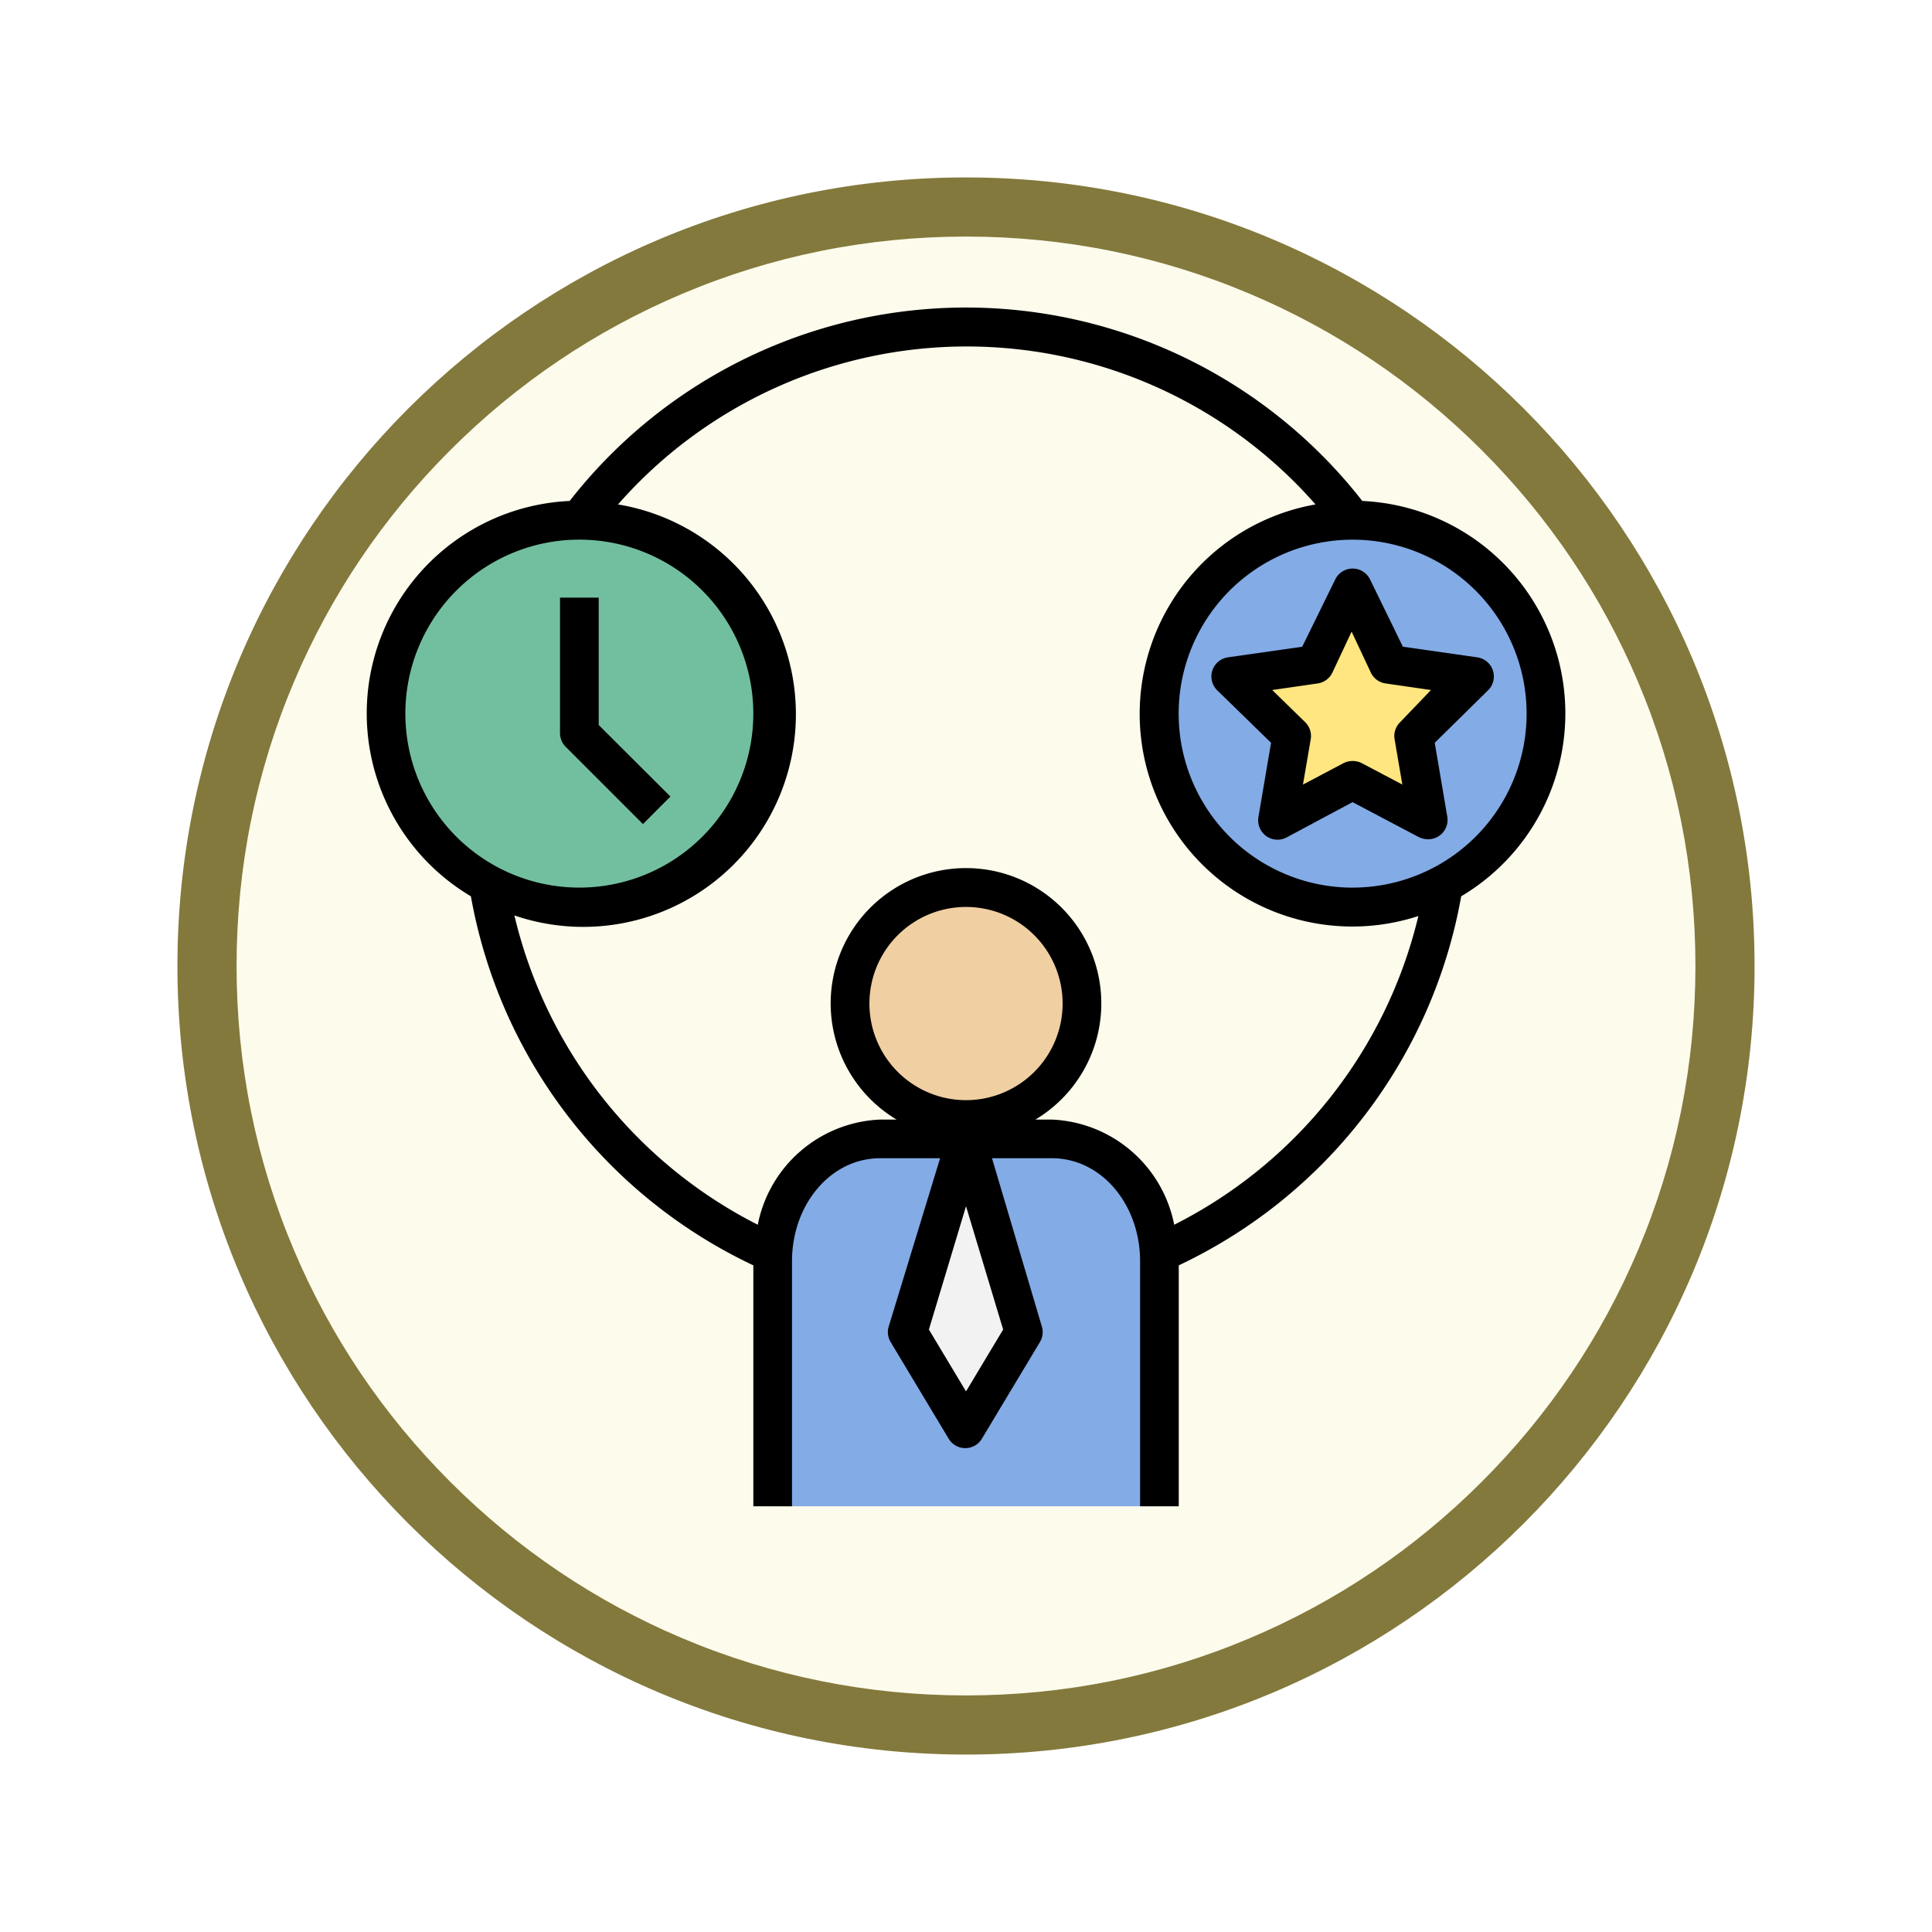 <svg xmlns="http://www.w3.org/2000/svg" xmlns:xlink="http://www.w3.org/1999/xlink" width="98" height="98" viewBox="0 0 98 98">
  <defs>
    <filter id="Trazado_982547" x="0" y="0" width="98" height="98" filterUnits="userSpaceOnUse">
      <feOffset dy="3" input="SourceAlpha"/>
      <feGaussianBlur stdDeviation="3" result="blur"/>
      <feFlood flood-opacity="0.161"/>
      <feComposite operator="in" in2="blur"/>
      <feComposite in="SourceGraphic"/>
    </filter>
    <clipPath id="clip-path">
      <path id="path8121" d="M0-682.665H48.414v48.414H0Z" transform="translate(0 682.665)"/>
    </clipPath>
  </defs>
  <g id="Grupo_1208153" data-name="Grupo 1208153" transform="translate(-610.575 -1765.348)">
    <g id="Grupo_1208152" data-name="Grupo 1208152">
      <g id="Grupo_1207911" data-name="Grupo 1207911" transform="translate(419.575 -320.204)">
        <g id="Grupo_1207712" data-name="Grupo 1207712">
          <g id="Grupo_1207285" data-name="Grupo 1207285" transform="translate(0 344.552)">
            <g id="Grupo_1206883" data-name="Grupo 1206883" transform="translate(0 -209)">
              <g id="Grupo_1204569" data-name="Grupo 1204569" transform="translate(-81 -1890.336)">
                <g id="Grupo_1203962" data-name="Grupo 1203962" transform="translate(281 3846.336)">
                  <g id="Grupo_1203498" data-name="Grupo 1203498" transform="translate(0)">
                    <g id="Grupo_1202589" data-name="Grupo 1202589">
                      <g id="Grupo_1172010" data-name="Grupo 1172010">
                        <g id="Grupo_1171046" data-name="Grupo 1171046">
                          <g id="Grupo_1148525" data-name="Grupo 1148525">
                            <g transform="matrix(1, 0, 0, 1, -9, -6)" filter="url(#Trazado_982547)">
                              <g id="Trazado_982547-2" data-name="Trazado 982547" transform="translate(9 6)" fill="#fdfbec">
                                <path d="M 40 78.5 C 34.802 78.5 29.76 77.482 25.015 75.475 C 20.43 73.536 16.313 70.76 12.776 67.224 C 9.24 63.687 6.464 59.57 4.525 54.985 C 2.518 50.24 1.5 45.198 1.5 40 C 1.5 34.802 2.518 29.76 4.525 25.015 C 6.464 20.43 9.24 16.313 12.776 12.776 C 16.313 9.24 20.43 6.464 25.015 4.525 C 29.76 2.518 34.802 1.5 40 1.5 C 45.198 1.5 50.24 2.518 54.985 4.525 C 59.57 6.464 63.687 9.24 67.224 12.776 C 70.76 16.313 73.536 20.43 75.475 25.015 C 77.482 29.76 78.5 34.802 78.5 40 C 78.5 45.198 77.482 50.24 75.475 54.985 C 73.536 59.57 70.76 63.687 67.224 67.224 C 63.687 70.76 59.57 73.536 54.985 75.475 C 50.24 77.482 45.198 78.5 40 78.5 Z" stroke="none"/>
                                <path d="M 40 3 C 35.004 3 30.158 3.978 25.599 5.906 C 21.193 7.77 17.236 10.438 13.837 13.837 C 10.438 17.236 7.77 21.193 5.906 25.599 C 3.978 30.158 3 35.004 3 40 C 3 44.996 3.978 49.842 5.906 54.401 C 7.77 58.807 10.438 62.764 13.837 66.163 C 17.236 69.562 21.193 72.23 25.599 74.094 C 30.158 76.022 35.004 77 40 77 C 44.996 77 49.842 76.022 54.401 74.094 C 58.807 72.23 62.764 69.562 66.163 66.163 C 69.562 62.764 72.23 58.807 74.094 54.401 C 76.022 49.842 77 44.996 77 40 C 77 35.004 76.022 30.158 74.094 25.599 C 72.23 21.193 69.562 17.236 66.163 13.837 C 62.764 10.438 58.807 7.77 54.401 5.906 C 49.842 3.978 44.996 3 40 3 M 40 -7.62939453125e-06 C 62.091 -7.62939453125e-06 80 17.909 80 40 C 80 62.091 62.091 80 40 80 C 17.909 80 -7.62939453125e-06 62.091 -7.62939453125e-06 40 C -7.62939453125e-06 17.909 17.909 -7.62939453125e-06 40 -7.62939453125e-06 Z" stroke="none" fill="#83793c"/>
                              </g>
                            </g>
                          </g>
                        </g>
                      </g>
                    </g>
                  </g>
                </g>
              </g>
            </g>
          </g>
          <g id="g8115" transform="translate(215.793 2790.01)">
            <g id="g8117" transform="translate(0 -682.665)">
              <g id="g8119" clip-path="url(#clip-path)">
                <g id="g8125" transform="translate(-33.259 0.709)">
                  <path id="path8127" d="M-338.457-377.826h-25.835v-25.108c5.31-7.679,37.755-5.416,25.835,25.108" transform="translate(364.292 406.667)" fill="#fbdf63"/>
                </g>
                <g id="g8129" transform="translate(-33.259 0.709)">
                  <path id="path8131" d="M-338.457-377.826h-.619c6.164-24.728-15.887-30.6-25.216-24.374v-.734c5.31-7.679,37.755-5.416,25.835,25.108" transform="translate(364.292 406.667)" fill="#f9d11f"/>
                </g>
              </g>
            </g>
            <g id="g8265" transform="translate(0 -682.665)">
              <g id="g8267" clip-path="url(#clip-path)">
                <g id="g8273" transform="translate(-33.259 51.036)">
                  <path id="path8275" d="M-338.457-377.654h-25.835v-25.1c5.31-7.676,37.755-5.413,25.835,25.1" transform="translate(364.292 406.481)" fill="#003343"/>
                </g>
                <g id="g8277" transform="translate(-33.259 51.036)">
                  <path id="path8279" d="M-338.457-377.654h-.619c6.164-24.717-15.887-30.585-25.216-24.362v-.734c5.31-7.676,37.755-5.413,25.835,25.1" transform="translate(364.292 406.481)" fill="#002439"/>
                </g>
              </g>
            </g>
            <g id="g8281" transform="translate(0 -682.665)">
              <g id="g8283" clip-path="url(#clip-path)">
                <g id="g8289" transform="translate(17.066 51.014)">
                  <path id="path8291" d="M-338.457-377.826h-25.835v-25.108c5.31-7.679,37.755-5.416,25.835,25.108" transform="translate(364.292 406.667)" fill="#ff7e50"/>
                </g>
                <g id="g8293" transform="translate(17.066 51.014)">
                  <path id="path8295" d="M-338.457-377.826h-.619c6.164-24.728-15.887-30.6-25.216-24.374v-.734c5.31-7.679,37.755-5.416,25.835,25.108" transform="translate(364.292 406.667)" fill="#ff6247"/>
                </g>
                <g id="g8297" transform="translate(2.941 54.225)">
                  <path id="path8299" d="M-233.028-131.751v15.573h-14.6c-12.2-25.649,14.6-34.273,14.6-15.573" transform="translate(250.816 141.808)" fill="#ffa68a"/>
                </g>
                <g id="g8301" transform="translate(2.941 54.225)">
                  <path id="path8303" d="M-233.028-131.751c-.9-16.1-20.23-9.82-14.176,15.573h-.427c-12.2-25.649,14.6-34.273,14.6-15.573" transform="translate(250.816 141.808)" fill="#ff7e50"/>
                </g>
              </g>
            </g>
          </g>
        </g>
      </g>
      <g id="practice_15419810" transform="translate(628.176 1779.953)">
        <circle id="Elipse_13443" data-name="Elipse 13443" cx="9.806" cy="9.806" r="9.806" transform="translate(41.205 11.787)" fill="#83abe6"/>
        <path id="Trazado_1052658" data-name="Trazado 1052658" d="M51.878,15.5l1.912,3.873,4.275.618-3.1,3.02.735,4.256-3.824-2.01-3.824,2.01.735-4.256-3.1-3.02,4.275-.618Z" transform="translate(-0.867 -0.281)" fill="#ffe680"/>
        <circle id="Elipse_13444" data-name="Elipse 13444" cx="9.806" cy="9.806" r="9.806" transform="translate(1.981 11.787)" fill="#72bf9f"/>
        <path id="Trazado_1052659" data-name="Trazado 1052659" d="M22,62.632V50.207C22,46.785,24.442,44,27.452,44H36.16c3.01,0,5.452,2.785,5.452,6.207V62.632Z" transform="translate(-0.407 -0.834)" fill="#83abe6"/>
        <circle id="Elipse_13445" data-name="Elipse 13445" cx="5.884" cy="5.884" r="5.884" transform="translate(25.515 30.418)" fill="#f0cfa3"/>
        <path id="Trazado_1052660" data-name="Trazado 1052660" d="M31.942,44,29,53.806l2.942,4.9,2.942-4.9Z" transform="translate(-0.543 -0.834)" fill="#f2f2f2"/>
        <path id="Trazado_1052661" data-name="Trazado 1052661" d="M16.6,26.09l-3.638-3.628V16H11v6.864a.981.981,0,0,0,.284.7l3.922,3.922Z" transform="translate(-0.194 -0.291)"/>
        <path id="Trazado_1052662" data-name="Trazado 1052662" d="M52.741,15.049a.981.981,0,0,0-1.765,0L49.3,18.462,45.533,19a.981.981,0,0,0-.539,1.677l2.726,2.657-.637,3.746A.983.983,0,0,0,48.5,28.14l3.354-1.795,3.363,1.775a1.1,1.1,0,0,0,.461.108.981.981,0,0,0,.981-1.147l-.637-3.746,2.7-2.657A.981.981,0,0,0,58.173,19l-3.766-.539Zm1.53,7.237a.981.981,0,0,0-.284.873l.392,2.295-2.059-1.088a1.039,1.039,0,0,0-.922,0l-2.059,1.088.392-2.295a.981.981,0,0,0-.284-.873l-1.667-1.628,2.3-.333a.981.981,0,0,0,.745-.539l.981-2.089.981,2.089a.981.981,0,0,0,.745.539l2.3.333Z" transform="translate(-0.847 -0.262)"/>
        <path id="Trazado_1052663" data-name="Trazado 1052663" d="M51.5,10.806a25.5,25.5,0,0,0-40.205,0A10.787,10.787,0,0,0,6.285,30.859a25.672,25.672,0,0,0,14.327,18.72V61.8h1.961V49.373c0-2.883,1.961-5.227,4.472-5.227h3.04l-2.608,8.541a.981.981,0,0,0,.1.784l2.942,4.9a.981.981,0,0,0,1.687,0l2.942-4.9a.981.981,0,0,0,.1-.784l-2.53-8.541h3.04c2.51,0,4.472,2.344,4.472,5.227V61.8h1.961V49.579a25.672,25.672,0,0,0,14.327-18.72A10.787,10.787,0,0,0,51.5,10.806ZM31.4,55.973l-1.883-3.138L31.4,46.579l1.883,6.256ZM2.961,21.593a8.825,8.825,0,1,1,8.825,8.825A8.825,8.825,0,0,1,2.961,21.593ZM31.4,41.2a4.9,4.9,0,1,1,4.9-4.9,4.9,4.9,0,0,1-4.9,4.9ZM41.96,47.52a6.609,6.609,0,0,0-6.207-5.335h-.834a6.864,6.864,0,1,0-7.041,0h-.834a6.609,6.609,0,0,0-6.207,5.335A23.711,23.711,0,0,1,8.492,31.83a10.787,10.787,0,1,0,5.256-20.848,23.535,23.535,0,0,1,35.38,0A10.787,10.787,0,1,0,54.345,31.86,23.711,23.711,0,0,1,41.96,47.52Zm9.051-17.1a8.825,8.825,0,1,1,8.825-8.825A8.825,8.825,0,0,1,51.011,30.418Z" transform="translate(0)"/>
      </g>
    </g>
  </g>
</svg>
